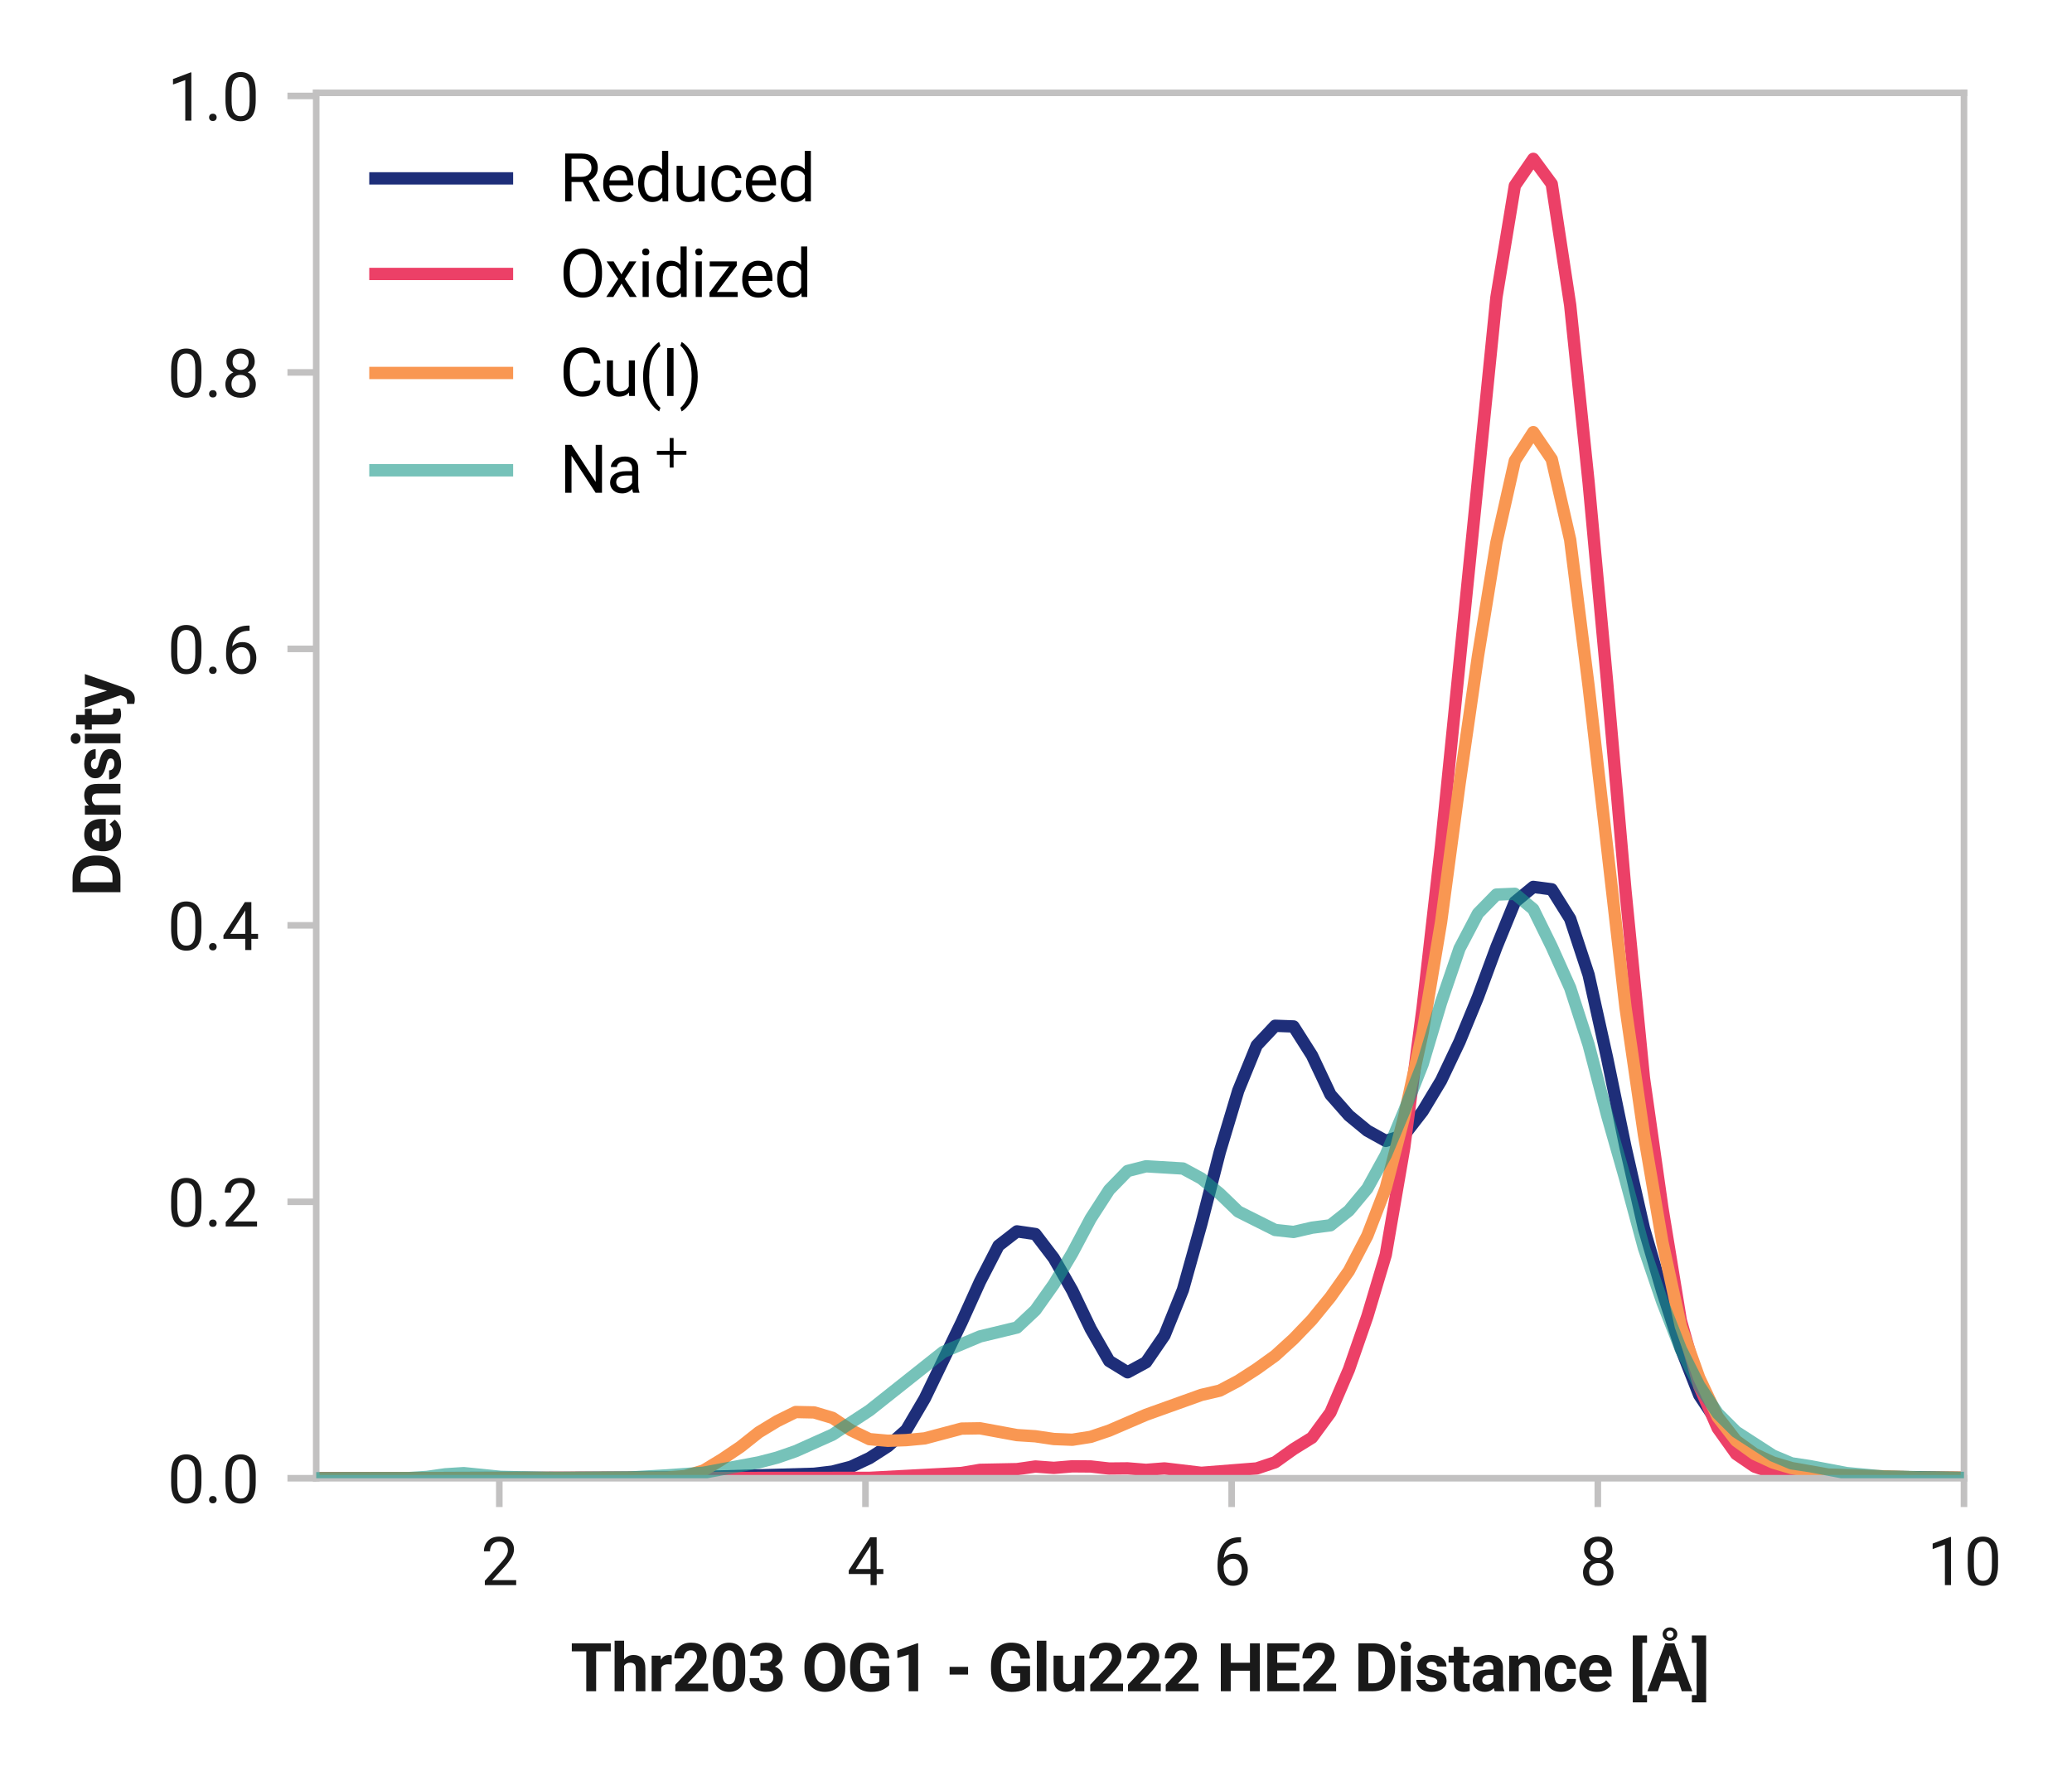 <?xml version="1.0" encoding="utf-8" standalone="no"?>
<!DOCTYPE svg PUBLIC "-//W3C//DTD SVG 1.1//EN"
  "http://www.w3.org/Graphics/SVG/1.1/DTD/svg11.dtd">
<svg xmlns:xlink="http://www.w3.org/1999/xlink" width="252pt" height="216pt" viewBox="0 0 252 216" xmlns="http://www.w3.org/2000/svg" version="1.1">
 <defs>
  <style type="text/css">*{stroke-linejoin: round; stroke-linecap: butt}</style>
 </defs>
 <g id="figure_1">
  <g id="patch_1">
   <path d="M 0 216 
L 252 216 
L 252 0 
L 0 0 
z
" style="fill: #ffffff"/>
  </g>
  <g id="axes_1">
   <g id="patch_2">
    <path d="M 38.459 179.8 
L 238.864 179.8 
L 238.864 11.296 
L 38.459 11.296 
z
" style="fill: #ffffff"/>
   </g>
   <g id="line2d_1">
    <path d="M 38.459 179.8 
L 83.314 179.706 
L 99.013 179.254 
L 101.256 178.987 
L 103.499 178.402 
L 105.741 177.354 
L 107.984 175.912 
L 110.227 173.921 
L 112.47 170.104 
L 116.955 160.818 
L 119.198 155.862 
L 121.441 151.511 
L 123.683 149.771 
L 125.926 150.096 
L 128.169 153.038 
L 130.412 156.957 
L 132.654 161.633 
L 134.897 165.537 
L 137.14 166.912 
L 139.383 165.695 
L 141.625 162.427 
L 143.868 156.882 
L 146.111 148.861 
L 148.354 140.119 
L 150.596 132.651 
L 152.839 127.154 
L 155.082 124.765 
L 157.325 124.847 
L 159.567 128.375 
L 161.81 133.131 
L 164.053 135.677 
L 166.296 137.523 
L 168.538 138.765 
L 170.781 138.055 
L 173.024 135.163 
L 175.267 131.433 
L 177.509 126.714 
L 179.752 121.265 
L 181.995 115.198 
L 184.238 109.719 
L 186.48 107.874 
L 188.723 108.167 
L 190.966 111.755 
L 193.209 118.568 
L 195.451 128.647 
L 197.694 139.527 
L 199.937 149.393 
L 202.18 157.102 
L 204.422 163.999 
L 206.665 169.686 
L 208.908 173.066 
L 211.151 175.778 
L 213.393 177.481 
L 215.636 178.386 
L 220.122 179.158 
L 222.364 179.423 
L 226.85 179.602 
L 242.549 179.795 
L 253 179.8 
L 253 179.8 
" clip-path="url(#pe104d2d669)" style="fill: none; stroke: #1e2e79; stroke-width: 1.5; stroke-linecap: square"/>
   </g>
   <g id="line2d_2">
    <path d="M 38.459 179.8 
L 105.741 179.751 
L 114.712 179.278 
L 116.955 179.156 
L 119.198 178.778 
L 123.683 178.691 
L 125.926 178.371 
L 128.169 178.536 
L 130.412 178.349 
L 132.654 178.367 
L 134.897 178.618 
L 137.14 178.596 
L 139.383 178.779 
L 141.625 178.604 
L 146.111 179.138 
L 150.596 178.784 
L 152.839 178.607 
L 155.082 177.857 
L 157.325 176.252 
L 159.567 174.863 
L 161.81 171.806 
L 164.053 166.578 
L 166.296 160.121 
L 168.538 152.626 
L 170.781 139.605 
L 173.024 122.547 
L 175.267 102.823 
L 181.995 36.173 
L 184.238 22.583 
L 186.48 19.32 
L 188.723 22.368 
L 190.966 37.108 
L 193.209 58.695 
L 195.451 82.868 
L 197.694 108.337 
L 199.937 131.112 
L 202.18 146.902 
L 204.422 160.599 
L 206.665 168.601 
L 208.908 173.706 
L 211.151 176.849 
L 213.393 178.382 
L 215.636 179.143 
L 217.879 179.503 
L 220.122 179.696 
L 226.85 179.794 
L 253 179.8 
L 253 179.8 
" clip-path="url(#pe104d2d669)" style="fill: none; stroke: #ec4067; stroke-width: 1.5; stroke-linecap: square"/>
   </g>
   <g id="matplotlib.axis_1">
    <g id="xtick_1">
     <g id="line2d_3">
      <defs>
       <path id="m687b0e68ce" d="M 0 0 
L 0 3.5 
" style="stroke: #c2c1c1; stroke-width: 0.8"/>
      </defs>
      <g>
       <use xlink:href="#m687b0e68ce" x="60.726" y="179.8" style="fill: #c2c1c1; stroke: #c2c1c1; stroke-width: 0.8"/>
      </g>
     </g>
     <g id="text_1">
      <!-- 2 -->
      <g style="fill: #191919" transform="translate(58.478 192.8) scale(0.08 -0.08)">
       <defs>
        <path id="Roboto-Regular-32" d="M 3359 475 
L 3359 0 
L 381 0 
L 381 416 
L 1925 2134 
Q 2306 2566 2439 2819 
Q 2572 3072 2572 3328 
Q 2572 3663 2364 3900 
Q 2156 4138 1778 4138 
Q 1322 4138 1097 3878 
Q 872 3619 872 3213 
L 294 3213 
Q 294 3788 672 4200 
Q 1050 4613 1778 4613 
Q 2422 4613 2786 4278 
Q 3150 3944 3150 3397 
Q 3150 2997 2903 2592 
Q 2656 2188 2297 1797 
L 1078 475 
L 3359 475 
z
" transform="scale(0.016)"/>
       </defs>
       <use xlink:href="#Roboto-Regular-32"/>
      </g>
     </g>
    </g>
    <g id="xtick_2">
     <g id="line2d_4">
      <g>
       <use xlink:href="#m687b0e68ce" x="105.261" y="179.8" style="fill: #c2c1c1; stroke: #c2c1c1; stroke-width: 0.8"/>
      </g>
     </g>
     <g id="text_2">
      <!-- 4 -->
      <g style="fill: #191919" transform="translate(103.013 192.8) scale(0.08 -0.08)">
       <defs>
        <path id="Roboto-Regular-34" d="M 166 1397 
L 2203 4550 
L 2819 4550 
L 2819 1531 
L 3453 1531 
L 3453 1056 
L 2819 1056 
L 2819 0 
L 2241 0 
L 2241 1056 
L 166 1056 
L 166 1397 
z
M 822 1531 
L 2241 1531 
L 2241 3766 
L 2169 3638 
L 822 1531 
z
" transform="scale(0.016)"/>
       </defs>
       <use xlink:href="#Roboto-Regular-34"/>
      </g>
     </g>
    </g>
    <g id="xtick_3">
     <g id="line2d_5">
      <g>
       <use xlink:href="#m687b0e68ce" x="149.795" y="179.8" style="fill: #c2c1c1; stroke: #c2c1c1; stroke-width: 0.8"/>
      </g>
     </g>
     <g id="text_3">
      <!-- 6 -->
      <g style="fill: #191919" transform="translate(147.547 192.8) scale(0.08 -0.08)">
       <defs>
        <path id="Roboto-Regular-36" d="M 3291 1484 
Q 3291 838 2930 387 
Q 2569 -63 1878 -63 
Q 1388 -63 1063 198 
Q 738 459 577 861 
Q 416 1263 416 1684 
L 416 1956 
Q 416 2597 595 3194 
Q 775 3791 1247 4173 
Q 1719 4556 2597 4556 
L 2647 4556 
L 2647 4066 
Q 2041 4066 1705 3853 
Q 1369 3641 1205 3302 
Q 1041 2963 1006 2575 
Q 1369 2984 1984 2984 
Q 2438 2984 2727 2765 
Q 3016 2547 3153 2201 
Q 3291 1856 3291 1484 
z
M 997 1666 
Q 997 1059 1267 737 
Q 1538 416 1878 416 
Q 2278 416 2498 708 
Q 2719 1000 2719 1456 
Q 2719 1863 2516 2184 
Q 2313 2506 1891 2506 
Q 1588 2506 1341 2325 
Q 1094 2144 997 1884 
L 997 1666 
z
" transform="scale(0.016)"/>
       </defs>
       <use xlink:href="#Roboto-Regular-36"/>
      </g>
     </g>
    </g>
    <g id="xtick_4">
     <g id="line2d_6">
      <g>
       <use xlink:href="#m687b0e68ce" x="194.33" y="179.8" style="fill: #c2c1c1; stroke: #c2c1c1; stroke-width: 0.8"/>
      </g>
     </g>
     <g id="text_4">
      <!-- 8 -->
      <g style="fill: #191919" transform="translate(192.082 192.8) scale(0.08 -0.08)">
       <defs>
        <path id="Roboto-Regular-38" d="M 3244 1231 
Q 3244 606 2826 271 
Q 2409 -63 1796 -63 
Q 1184 -63 767 271 
Q 350 606 350 1231 
Q 350 1613 554 1905 
Q 759 2197 1109 2347 
Q 806 2494 629 2762 
Q 453 3031 453 3366 
Q 453 3963 833 4288 
Q 1213 4613 1794 4613 
Q 2378 4613 2758 4288 
Q 3138 3963 3138 3366 
Q 3138 3028 2956 2761 
Q 2775 2494 2472 2347 
Q 2825 2197 3034 1903 
Q 3244 1609 3244 1231 
z
M 2559 3356 
Q 2559 3697 2346 3917 
Q 2134 4138 1793 4138 
Q 1453 4138 1243 3927 
Q 1034 3716 1034 3356 
Q 1034 3003 1243 2790 
Q 1453 2578 1797 2578 
Q 2138 2578 2348 2790 
Q 2559 3003 2559 3356 
z
M 2663 1244 
Q 2663 1625 2420 1865 
Q 2178 2106 1791 2106 
Q 1394 2106 1161 1865 
Q 928 1625 928 1244 
Q 928 850 1161 631 
Q 1394 413 1797 413 
Q 2200 413 2431 631 
Q 2663 850 2663 1244 
z
" transform="scale(0.016)"/>
       </defs>
       <use xlink:href="#Roboto-Regular-38"/>
      </g>
     </g>
    </g>
    <g id="xtick_5">
     <g id="line2d_7">
      <g>
       <use xlink:href="#m687b0e68ce" x="238.864" y="179.8" style="fill: #c2c1c1; stroke: #c2c1c1; stroke-width: 0.8"/>
      </g>
     </g>
     <g id="text_5">
      <!-- 10 -->
      <g style="fill: #191919" transform="translate(234.368 192.8) scale(0.08 -0.08)">
       <defs>
        <path id="Roboto-Regular-31" d="M 2278 4575 
L 2278 0 
L 1700 0 
L 1700 3853 
L 534 3428 
L 534 3950 
L 2188 4575 
L 2278 4575 
z
" transform="scale(0.016)"/>
        <path id="Roboto-Regular-30" d="M 3234 1944 
Q 3234 825 2848 381 
Q 2463 -63 1800 -63 
Q 1156 -63 764 368 
Q 372 800 359 1872 
L 359 2638 
Q 359 3753 750 4183 
Q 1141 4613 1794 4613 
Q 2447 4613 2834 4195 
Q 3222 3778 3234 2709 
L 3234 1944 
z
M 2653 2734 
Q 2653 3503 2434 3822 
Q 2216 4141 1794 4141 
Q 1388 4141 1167 3831 
Q 947 3522 941 2778 
L 941 1850 
Q 941 1088 1164 750 
Q 1388 413 1800 413 
Q 2222 413 2436 745 
Q 2650 1078 2653 1825 
L 2653 2734 
z
" transform="scale(0.016)"/>
       </defs>
       <use xlink:href="#Roboto-Regular-31"/>
       <use xlink:href="#Roboto-Regular-30" x="56.201"/>
      </g>
     </g>
    </g>
    <g id="text_6">
     <!-- Thr203 OG1 - Glu222 HE2 Distance [Å] -->
     <g style="fill: #191919" transform="translate(69.38 205.704) scale(0.08 -0.08)">
      <defs>
       <path id="Roboto-Bold-54" d="M 128 3791 
L 128 4550 
L 3831 4550 
L 3831 3791 
L 2441 3791 
L 2441 0 
L 1503 0 
L 1503 3791 
L 128 3791 
z
" transform="scale(0.016)"/>
       <path id="Roboto-Bold-68" d="M 1803 2713 
Q 1409 2713 1231 2409 
L 1231 0 
L 328 0 
L 328 4800 
L 1231 4800 
L 1231 3016 
Q 1584 3444 2134 3444 
Q 2631 3444 2939 3150 
Q 3247 2856 3250 2147 
L 3250 0 
L 2344 0 
L 2344 2138 
Q 2344 2466 2203 2589 
Q 2063 2713 1803 2713 
z
" transform="scale(0.016)"/>
       <path id="Roboto-Bold-72" d="M 1922 2563 
Q 1413 2563 1253 2216 
L 1253 0 
L 347 0 
L 347 3381 
L 1200 3381 
L 1228 2978 
Q 1494 3444 1981 3444 
Q 2153 3444 2259 3403 
L 2250 2538 
L 1922 2563 
z
" transform="scale(0.016)"/>
       <path id="Roboto-Bold-32" d="M 3428 728 
L 3428 0 
L 313 0 
L 313 619 
L 1784 2188 
Q 2116 2553 2245 2792 
Q 2375 3031 2375 3234 
Q 2375 3538 2223 3713 
Q 2072 3888 1788 3888 
Q 1466 3888 1295 3669 
Q 1125 3450 1125 3119 
L 222 3119 
Q 222 3734 645 4175 
Q 1069 4616 1803 4616 
Q 2519 4616 2900 4270 
Q 3281 3925 3281 3325 
Q 3281 2875 3014 2470 
Q 2747 2066 2284 1581 
L 1472 728 
L 3428 728 
z
" transform="scale(0.016)"/>
       <path id="Roboto-Bold-30" d="M 3372 1884 
Q 3372 856 2950 396 
Q 2528 -63 1840 -63 
Q 1153 -63 726 396 
Q 300 856 300 1884 
L 300 2675 
Q 300 3700 723 4156 
Q 1147 4613 1834 4613 
Q 2519 4613 2944 4159 
Q 3369 3706 3372 2691 
L 3372 1884 
z
M 2469 2800 
Q 2469 3406 2303 3645 
Q 2138 3884 1834 3884 
Q 1538 3884 1372 3650 
Q 1206 3416 1203 2825 
L 1203 1763 
Q 1203 1153 1370 909 
Q 1538 666 1841 666 
Q 2138 666 2302 905 
Q 2466 1144 2469 1738 
L 2469 2800 
z
" transform="scale(0.016)"/>
       <path id="Roboto-Bold-33" d="M 1231 1969 
L 1231 2678 
L 1713 2678 
Q 2053 2678 2220 2848 
Q 2388 3019 2388 3306 
Q 2388 3559 2236 3723 
Q 2084 3888 1772 3888 
Q 1525 3888 1342 3750 
Q 1159 3613 1159 3372 
L 256 3372 
Q 256 3934 690 4275 
Q 1125 4616 1747 4616 
Q 2438 4616 2864 4286 
Q 3291 3956 3291 3319 
Q 3291 3025 3109 2758 
Q 2928 2491 2597 2338 
Q 2978 2203 3168 1926 
Q 3359 1650 3359 1278 
Q 3359 638 2898 287 
Q 2438 -63 1747 -63 
Q 1363 -63 1008 78 
Q 653 219 426 508 
Q 200 797 200 1247 
L 1106 1247 
Q 1106 994 1295 830 
Q 1484 666 1772 666 
Q 2094 666 2275 837 
Q 2456 1009 2456 1291 
Q 2456 1969 1706 1969 
L 1231 1969 
z
" transform="scale(0.016)"/>
       <path id="Roboto-Bold-20" transform="scale(0.016)"/>
       <path id="Roboto-Bold-4f" d="M 4147 2172 
Q 4147 1131 3608 534 
Q 3069 -63 2212 -63 
Q 1356 -63 812 534 
Q 269 1131 269 2172 
L 269 2375 
Q 269 3416 809 4014 
Q 1350 4613 2206 4613 
Q 3063 4613 3605 4014 
Q 4147 3416 4147 2375 
L 4147 2172 
z
M 3197 2381 
Q 3197 3094 2937 3466 
Q 2678 3838 2206 3838 
Q 1734 3838 1478 3470 
Q 1222 3103 1219 2397 
L 1219 2172 
Q 1219 1463 1478 1086 
Q 1738 709 2213 709 
Q 2684 709 2939 1081 
Q 3194 1453 3197 2156 
L 3197 2381 
z
" transform="scale(0.016)"/>
       <path id="Roboto-Bold-47" d="M 4009 2391 
L 4009 575 
Q 3847 381 3433 159 
Q 3019 -63 2269 -63 
Q 1384 -63 839 510 
Q 294 1084 294 2138 
L 294 2409 
Q 294 3463 816 4039 
Q 1338 4616 2203 4616 
Q 3088 4616 3509 4191 
Q 3931 3766 4006 3103 
L 3094 3103 
Q 3041 3447 2847 3653 
Q 2653 3859 2228 3859 
Q 1306 3859 1250 2584 
L 1247 2138 
Q 1247 1419 1514 1056 
Q 1781 694 2319 694 
Q 2656 694 2825 770 
Q 2994 847 3069 919 
L 3069 1703 
L 2219 1703 
L 2219 2391 
L 4009 2391 
z
" transform="scale(0.016)"/>
       <path id="Roboto-Bold-31" d="M 2503 4556 
L 2503 0 
L 1600 0 
L 1600 3484 
L 525 3150 
L 525 3881 
L 2406 4556 
L 2503 4556 
z
" transform="scale(0.016)"/>
       <path id="Roboto-Bold-2d" d="M 2103 2316 
L 2103 1584 
L 347 1584 
L 347 2316 
L 2103 2316 
z
" transform="scale(0.016)"/>
       <path id="Roboto-Bold-6c" d="M 1303 4800 
L 1303 0 
L 397 0 
L 397 4800 
L 1303 4800 
z
" transform="scale(0.016)"/>
       <path id="Roboto-Bold-75" d="M 2400 0 
L 2375 347 
Q 2044 -63 1450 -63 
Q 953 -63 642 228 
Q 331 519 328 1181 
L 328 3381 
L 1231 3381 
L 1231 1188 
Q 1231 906 1365 789 
Q 1500 672 1709 672 
Q 2169 672 2344 994 
L 2344 3381 
L 3250 3381 
L 3250 0 
L 2400 0 
z
" transform="scale(0.016)"/>
       <path id="Roboto-Bold-48" d="M 3175 0 
L 3175 1950 
L 1347 1950 
L 1347 0 
L 406 0 
L 406 4550 
L 1347 4550 
L 1347 2706 
L 3175 2706 
L 3175 4550 
L 4113 4550 
L 4113 0 
L 3175 0 
z
" transform="scale(0.016)"/>
       <path id="Roboto-Bold-45" d="M 406 0 
L 406 4550 
L 3450 4550 
L 3450 3791 
L 1347 3791 
L 1347 2706 
L 3144 2706 
L 3144 1972 
L 1347 1972 
L 1347 756 
L 3459 756 
L 3459 0 
L 406 0 
z
" transform="scale(0.016)"/>
       <path id="Roboto-Bold-44" d="M 406 0 
L 406 4550 
L 1809 4550 
Q 2728 4550 3308 3950 
Q 3888 3350 3888 2375 
L 3888 2172 
Q 3888 1197 3308 598 
Q 2728 0 1797 0 
L 406 0 
z
M 1347 3791 
L 1347 756 
L 1797 756 
Q 2350 756 2639 1115 
Q 2928 1475 2934 2144 
L 2934 2381 
Q 2934 3075 2661 3428 
Q 2388 3781 1838 3791 
L 1347 3791 
z
" transform="scale(0.016)"/>
       <path id="Roboto-Bold-69" d="M 341 4256 
Q 341 4459 478 4592 
Q 616 4725 847 4725 
Q 1078 4725 1215 4592 
Q 1353 4459 1353 4256 
Q 1353 4056 1215 3923 
Q 1078 3791 847 3791 
Q 616 3791 478 3923 
Q 341 4056 341 4256 
z
M 1303 3381 
L 1303 0 
L 397 0 
L 397 3381 
L 1303 3381 
z
" transform="scale(0.016)"/>
       <path id="Roboto-Bold-73" d="M 2178 938 
Q 2178 1081 2045 1179 
Q 1913 1278 1475 1372 
Q 953 1484 618 1721 
Q 284 1959 284 2394 
Q 284 2816 642 3130 
Q 1000 3444 1631 3444 
Q 2291 3444 2669 3134 
Q 3047 2825 3047 2353 
L 2144 2353 
Q 2144 2547 2019 2675 
Q 1894 2803 1628 2803 
Q 1403 2803 1276 2698 
Q 1150 2594 1150 2438 
Q 1150 2294 1284 2200 
Q 1419 2106 1781 2034 
Q 2331 1925 2693 1700 
Q 3056 1475 3056 972 
Q 3056 525 2672 231 
Q 2288 -63 1634 -63 
Q 925 -63 550 301 
Q 175 666 175 1078 
L 1034 1078 
Q 1047 813 1230 697 
Q 1413 581 1653 581 
Q 2178 581 2178 938 
z
" transform="scale(0.016)"/>
       <path id="Roboto-Bold-74" d="M 2041 22 
Q 1788 -63 1497 -63 
Q 1053 -63 790 168 
Q 528 400 528 938 
L 528 2722 
L 31 2722 
L 31 3381 
L 528 3381 
L 528 4216 
L 1431 4216 
L 1431 3381 
L 2006 3381 
L 2006 2722 
L 1431 2722 
L 1431 1031 
Q 1431 819 1518 750 
Q 1606 681 1778 681 
Q 1916 681 2041 706 
L 2041 22 
z
" transform="scale(0.016)"/>
       <path id="Roboto-Bold-61" d="M 2306 0 
Q 2250 119 2216 303 
Q 1888 -63 1363 -63 
Q 878 -63 547 223 
Q 216 509 216 950 
Q 216 1481 609 1773 
Q 1003 2066 1775 2066 
L 2178 2066 
L 2178 2263 
Q 2178 2497 2058 2636 
Q 1938 2775 1678 2775 
Q 1194 2775 1194 2369 
L 291 2369 
Q 291 2809 681 3126 
Q 1072 3444 1728 3444 
Q 2313 3444 2698 3147 
Q 3084 2850 3084 2256 
L 3084 750 
Q 3091 300 3219 53 
L 3219 0 
L 2306 0 
z
M 1559 628 
Q 1788 628 1948 729 
Q 2109 831 2178 953 
L 2178 1541 
L 1809 1541 
Q 1450 1541 1284 1389 
Q 1119 1238 1119 1016 
Q 1119 847 1236 737 
Q 1353 628 1559 628 
z
" transform="scale(0.016)"/>
       <path id="Roboto-Bold-6e" d="M 1806 2713 
Q 1422 2713 1234 2388 
L 1234 0 
L 331 0 
L 331 3381 
L 1178 3381 
L 1209 2994 
Q 1572 3444 2181 3444 
Q 2659 3444 2953 3159 
Q 3247 2875 3250 2169 
L 3250 0 
L 2344 0 
L 2344 2156 
Q 2344 2481 2205 2597 
Q 2066 2713 1806 2713 
z
" transform="scale(0.016)"/>
       <path id="Roboto-Bold-63" d="M 1753 666 
Q 2000 666 2159 802 
Q 2319 938 2322 1169 
L 3172 1169 
Q 3166 631 2761 284 
Q 2356 -63 1769 -63 
Q 984 -63 595 432 
Q 206 928 206 1647 
L 206 1734 
Q 206 2450 593 2947 
Q 981 3444 1766 3444 
Q 2388 3444 2777 3087 
Q 3166 2731 3172 2122 
L 2322 2122 
Q 2319 2369 2172 2542 
Q 2025 2716 1750 2716 
Q 1356 2716 1234 2420 
Q 1113 2125 1113 1647 
Q 1113 1256 1233 961 
Q 1353 666 1753 666 
z
" transform="scale(0.016)"/>
       <path id="Roboto-Bold-65" d="M 3225 550 
Q 3063 319 2731 128 
Q 2400 -63 1906 -63 
Q 1119 -63 675 414 
Q 231 891 228 1566 
L 228 1697 
Q 228 2463 654 2953 
Q 1081 3444 1806 3444 
Q 2534 3444 2915 2987 
Q 3297 2531 3297 1781 
L 3297 1397 
L 1144 1397 
Q 1191 1069 1403 867 
Q 1616 666 1963 666 
Q 2478 666 2778 1044 
L 3225 550 
z
M 1800 2716 
Q 1513 2716 1356 2522 
Q 1200 2328 1153 2016 
L 2409 2016 
L 2409 2084 
Q 2403 2356 2258 2536 
Q 2113 2716 1800 2716 
z
" transform="scale(0.016)"/>
       <path id="Roboto-Bold-5b" d="M 1728 5297 
L 1728 4600 
L 1281 4600 
L 1281 -366 
L 1728 -366 
L 1728 -1059 
L 375 -1059 
L 375 5297 
L 1728 5297 
z
" transform="scale(0.016)"/>
       <path id="Roboto-Bold-c5" d="M 25 0 
L 1719 4550 
L 2588 4550 
L 4291 0 
L 3291 0 
L 2978 938 
L 1331 938 
L 1019 0 
L 25 0 
z
M 1584 1697 
L 2725 1697 
L 2156 3406 
L 1584 1697 
z
M 1471 5424 
Q 1471 5683 1668 5873 
Q 1865 6064 2168 6064 
Q 2468 6064 2666 5873 
Q 2865 5683 2865 5424 
Q 2865 5158 2666 4975 
Q 2468 4793 2168 4793 
Q 1865 4793 1668 4975 
Q 1471 5158 1471 5424 
z
M 1830 5423 
Q 1830 5286 1922 5187 
Q 2015 5089 2168 5089 
Q 2321 5089 2413 5187 
Q 2505 5286 2505 5423 
Q 2505 5561 2413 5662 
Q 2321 5764 2168 5764 
Q 2015 5764 1922 5662 
Q 1830 5561 1830 5423 
z
" transform="scale(0.016)"/>
       <path id="Roboto-Bold-5d" d="M 41 4600 
L 41 5297 
L 1394 5297 
L 1394 -1059 
L 41 -1059 
L 41 -366 
L 491 -366 
L 491 4600 
L 41 4600 
z
" transform="scale(0.016)"/>
      </defs>
      <use xlink:href="#Roboto-Bold-54"/>
      <use xlink:href="#Roboto-Bold-68" x="61.865"/>
      <use xlink:href="#Roboto-Bold-72" x="117.871"/>
      <use xlink:href="#Roboto-Bold-32" x="154.395"/>
      <use xlink:href="#Roboto-Bold-30" x="211.768"/>
      <use xlink:href="#Roboto-Bold-33" x="269.141"/>
      <use xlink:href="#Roboto-Bold-20" x="326.514"/>
      <use xlink:href="#Roboto-Bold-4f" x="351.416"/>
      <use xlink:href="#Roboto-Bold-47" x="420.459"/>
      <use xlink:href="#Roboto-Bold-31" x="488.574"/>
      <use xlink:href="#Roboto-Bold-20" x="545.947"/>
      <use xlink:href="#Roboto-Bold-2d" x="570.85"/>
      <use xlink:href="#Roboto-Bold-20" x="609.668"/>
      <use xlink:href="#Roboto-Bold-47" x="634.57"/>
      <use xlink:href="#Roboto-Bold-6c" x="702.686"/>
      <use xlink:href="#Roboto-Bold-75" x="729.199"/>
      <use xlink:href="#Roboto-Bold-32" x="785.205"/>
      <use xlink:href="#Roboto-Bold-32" x="842.578"/>
      <use xlink:href="#Roboto-Bold-32" x="899.951"/>
      <use xlink:href="#Roboto-Bold-20" x="957.324"/>
      <use xlink:href="#Roboto-Bold-48" x="982.227"/>
      <use xlink:href="#Roboto-Bold-45" x="1052.93"/>
      <use xlink:href="#Roboto-Bold-32" x="1109.18"/>
      <use xlink:href="#Roboto-Bold-20" x="1166.553"/>
      <use xlink:href="#Roboto-Bold-44" x="1191.455"/>
      <use xlink:href="#Roboto-Bold-69" x="1256.494"/>
      <use xlink:href="#Roboto-Bold-73" x="1283.008"/>
      <use xlink:href="#Roboto-Bold-74" x="1334.473"/>
      <use xlink:href="#Roboto-Bold-61" x="1368.262"/>
      <use xlink:href="#Roboto-Bold-6e" x="1421.875"/>
      <use xlink:href="#Roboto-Bold-63" x="1477.881"/>
      <use xlink:href="#Roboto-Bold-65" x="1530.078"/>
      <use xlink:href="#Roboto-Bold-20" x="1584.131"/>
      <use xlink:href="#Roboto-Bold-5b" x="1609.033"/>
      <use xlink:href="#Roboto-Bold-c5" x="1636.865"/>
      <use xlink:href="#Roboto-Bold-5d" x="1704.199"/>
     </g>
    </g>
   </g>
   <g id="matplotlib.axis_2">
    <g id="ytick_1">
     <g id="line2d_8">
      <defs>
       <path id="m1281c43273" d="M 0 0 
L -3.5 0 
" style="stroke: #c2c1c1; stroke-width: 0.8"/>
      </defs>
      <g>
       <use xlink:href="#m1281c43273" x="38.459" y="179.8" style="fill: #c2c1c1; stroke: #c2c1c1; stroke-width: 0.8"/>
      </g>
     </g>
     <g id="text_7">
      <!-- 0.0 -->
      <g style="fill: #191919" transform="translate(20.357 182.8) scale(0.08 -0.08)">
       <defs>
        <path id="Roboto-Regular-2e" d="M 450 306 
Q 450 453 542 554 
Q 634 656 809 656 
Q 984 656 1076 554 
Q 1169 453 1169 306 
Q 1169 163 1076 62 
Q 984 -38 809 -38 
Q 634 -38 542 62 
Q 450 163 450 306 
z
" transform="scale(0.016)"/>
       </defs>
       <use xlink:href="#Roboto-Regular-30"/>
       <use xlink:href="#Roboto-Regular-2e" x="56.201"/>
       <use xlink:href="#Roboto-Regular-30" x="82.568"/>
      </g>
     </g>
    </g>
    <g id="ytick_2">
     <g id="line2d_9">
      <g>
       <use xlink:href="#m1281c43273" x="38.459" y="146.174" style="fill: #c2c1c1; stroke: #c2c1c1; stroke-width: 0.8"/>
      </g>
     </g>
     <g id="text_8">
      <!-- 0.2 -->
      <g style="fill: #191919" transform="translate(20.357 149.174) scale(0.08 -0.08)">
       <use xlink:href="#Roboto-Regular-30"/>
       <use xlink:href="#Roboto-Regular-2e" x="56.201"/>
       <use xlink:href="#Roboto-Regular-32" x="82.568"/>
      </g>
     </g>
    </g>
    <g id="ytick_3">
     <g id="line2d_10">
      <g>
       <use xlink:href="#m1281c43273" x="38.459" y="112.548" style="fill: #c2c1c1; stroke: #c2c1c1; stroke-width: 0.8"/>
      </g>
     </g>
     <g id="text_9">
      <!-- 0.4 -->
      <g style="fill: #191919" transform="translate(20.357 115.548) scale(0.08 -0.08)">
       <use xlink:href="#Roboto-Regular-30"/>
       <use xlink:href="#Roboto-Regular-2e" x="56.201"/>
       <use xlink:href="#Roboto-Regular-34" x="82.568"/>
      </g>
     </g>
    </g>
    <g id="ytick_4">
     <g id="line2d_11">
      <g>
       <use xlink:href="#m1281c43273" x="38.459" y="78.921" style="fill: #c2c1c1; stroke: #c2c1c1; stroke-width: 0.8"/>
      </g>
     </g>
     <g id="text_10">
      <!-- 0.6 -->
      <g style="fill: #191919" transform="translate(20.357 81.921) scale(0.08 -0.08)">
       <use xlink:href="#Roboto-Regular-30"/>
       <use xlink:href="#Roboto-Regular-2e" x="56.201"/>
       <use xlink:href="#Roboto-Regular-36" x="82.568"/>
      </g>
     </g>
    </g>
    <g id="ytick_5">
     <g id="line2d_12">
      <g>
       <use xlink:href="#m1281c43273" x="38.459" y="45.295" style="fill: #c2c1c1; stroke: #c2c1c1; stroke-width: 0.8"/>
      </g>
     </g>
     <g id="text_11">
      <!-- 0.8 -->
      <g style="fill: #191919" transform="translate(20.357 48.295) scale(0.08 -0.08)">
       <use xlink:href="#Roboto-Regular-30"/>
       <use xlink:href="#Roboto-Regular-2e" x="56.201"/>
       <use xlink:href="#Roboto-Regular-38" x="82.568"/>
      </g>
     </g>
    </g>
    <g id="ytick_6">
     <g id="line2d_13">
      <g>
       <use xlink:href="#m1281c43273" x="38.459" y="11.669" style="fill: #c2c1c1; stroke: #c2c1c1; stroke-width: 0.8"/>
      </g>
     </g>
     <g id="text_12">
      <!-- 1.0 -->
      <g style="fill: #191919" transform="translate(20.357 14.669) scale(0.08 -0.08)">
       <use xlink:href="#Roboto-Regular-31"/>
       <use xlink:href="#Roboto-Regular-2e" x="56.201"/>
       <use xlink:href="#Roboto-Regular-30" x="82.568"/>
      </g>
     </g>
    </g>
    <g id="text_13">
     <!-- Density -->
     <g style="fill: #191919" transform="translate(14.649 109.033) rotate(-90) scale(0.08 -0.08)">
      <defs>
       <path id="Roboto-Bold-79" d="M 769 -1366 
Q 594 -1366 369 -1306 
L 369 -622 
L 509 -625 
Q 775 -625 903 -539 
Q 1031 -453 1097 -266 
L 1197 -6 
L 13 3381 
L 984 3381 
L 1613 1275 
L 2238 3381 
L 3203 3381 
L 1850 -506 
Q 1791 -675 1675 -876 
Q 1559 -1078 1342 -1222 
Q 1125 -1366 769 -1366 
z
" transform="scale(0.016)"/>
      </defs>
      <use xlink:href="#Roboto-Bold-44"/>
      <use xlink:href="#Roboto-Bold-65" x="65.039"/>
      <use xlink:href="#Roboto-Bold-6e" x="119.092"/>
      <use xlink:href="#Roboto-Bold-73" x="175.098"/>
      <use xlink:href="#Roboto-Bold-69" x="226.562"/>
      <use xlink:href="#Roboto-Bold-74" x="253.076"/>
      <use xlink:href="#Roboto-Bold-79" x="286.865"/>
     </g>
    </g>
   </g>
   <g id="line2d_14">
    <path d="M 38.459 179.8 
L 81.071 179.718 
L 83.314 179.534 
L 85.557 178.859 
L 87.799 177.499 
L 90.042 175.988 
L 92.285 174.21 
L 94.528 172.85 
L 96.77 171.743 
L 99.013 171.791 
L 101.256 172.455 
L 103.499 173.96 
L 105.741 175.042 
L 107.984 175.241 
L 110.227 175.161 
L 112.47 174.949 
L 116.955 173.759 
L 119.198 173.725 
L 123.683 174.551 
L 125.926 174.695 
L 128.169 175.027 
L 130.412 175.115 
L 132.654 174.765 
L 134.897 174.007 
L 139.383 172.077 
L 146.111 169.664 
L 148.354 169.139 
L 150.596 167.953 
L 152.839 166.505 
L 155.082 164.893 
L 157.325 162.851 
L 159.567 160.516 
L 161.81 157.765 
L 164.053 154.591 
L 166.296 150.295 
L 168.538 144.497 
L 170.781 135.8 
L 173.024 125.583 
L 175.267 112.155 
L 177.509 95.366 
L 179.752 79.804 
L 181.995 65.987 
L 184.238 56.036 
L 186.48 52.56 
L 188.723 55.856 
L 190.966 65.654 
L 193.209 83.472 
L 197.694 122.536 
L 199.937 137.993 
L 202.18 151.076 
L 204.422 161.298 
L 206.665 167.588 
L 208.908 172.339 
L 211.151 175.236 
L 213.393 176.852 
L 215.636 177.89 
L 217.879 178.558 
L 222.364 179.353 
L 233.578 179.705 
L 238.064 179.714 
L 242.549 179.732 
L 251.52 179.788 
L 253 179.794 
L 253 179.794 
" clip-path="url(#pe104d2d669)" style="fill: none; stroke: #f99752; stroke-width: 1.5; stroke-linecap: square"/>
   </g>
   <g id="patch_3">
    <path d="M 38.459 179.8 
L 38.459 11.296 
" style="fill: none; stroke: #c2c1c1; stroke-width: 0.8; stroke-linejoin: miter; stroke-linecap: square"/>
   </g>
   <g id="patch_4">
    <path d="M 238.864 179.8 
L 238.864 11.296 
" style="fill: none; stroke: #c2c1c1; stroke-width: 0.8; stroke-linejoin: miter; stroke-linecap: square"/>
   </g>
   <g id="patch_5">
    <path d="M 38.459 179.8 
L 238.864 179.8 
" style="fill: none; stroke: #c2c1c1; stroke-width: 0.8; stroke-linejoin: miter; stroke-linecap: square"/>
   </g>
   <g id="patch_6">
    <path d="M 38.459 11.296 
L 238.864 11.296 
" style="fill: none; stroke: #c2c1c1; stroke-width: 0.8; stroke-linejoin: miter; stroke-linecap: square"/>
   </g>
   <g id="line2d_15">
    <path d="M 38.459 179.8 
L 49.673 179.779 
L 51.915 179.638 
L 54.158 179.319 
L 56.401 179.177 
L 60.886 179.627 
L 67.615 179.775 
L 76.586 179.706 
L 81.071 179.451 
L 85.557 179.127 
L 92.285 177.867 
L 94.528 177.283 
L 96.77 176.506 
L 101.256 174.496 
L 105.741 171.554 
L 114.712 164.435 
L 119.198 162.547 
L 123.683 161.466 
L 125.926 159.355 
L 128.169 156.196 
L 130.412 152.421 
L 132.654 148.205 
L 134.897 144.73 
L 137.14 142.427 
L 139.383 141.856 
L 143.868 142.125 
L 146.111 143.342 
L 148.354 145.192 
L 150.596 147.356 
L 155.082 149.601 
L 157.325 149.843 
L 159.567 149.323 
L 161.81 149.032 
L 164.053 147.249 
L 166.296 144.555 
L 168.538 140.487 
L 170.781 135.114 
L 173.024 129.43 
L 175.267 121.937 
L 177.509 115.371 
L 179.752 111.098 
L 181.995 108.807 
L 184.238 108.713 
L 186.48 110.585 
L 188.723 115.152 
L 190.966 120.156 
L 193.209 127.075 
L 195.451 135.619 
L 197.694 143.483 
L 199.937 151.803 
L 202.18 158.374 
L 204.422 164.095 
L 206.665 168.551 
L 208.908 171.906 
L 211.151 174.146 
L 215.636 177.044 
L 217.879 177.985 
L 220.122 178.323 
L 224.607 179.173 
L 229.093 179.589 
L 238.064 179.754 
L 253 179.8 
L 253 179.8 
" clip-path="url(#pe104d2d669)" style="fill: none; stroke: #1b998b; stroke-opacity: 0.6; stroke-width: 1.5; stroke-linecap: square"/>
   </g>
   <g id="legend_1">
    <g id="line2d_16">
     <path d="M 45.659 21.696 
L 53.659 21.696 
L 61.659 21.696 
" style="fill: none; stroke: #1e2e79; stroke-width: 1.5; stroke-linecap: square"/>
    </g>
    <g id="text_14">
     <!-- Reduced -->
     <g transform="translate(68.059 24.496) scale(0.08 -0.08)">
      <defs>
       <path id="Roboto-Regular-52" d="M 3188 0 
L 2200 1844 
L 1131 1844 
L 1131 0 
L 528 0 
L 528 4550 
L 2034 4550 
Q 2800 4550 3214 4200 
Q 3628 3850 3628 3184 
Q 3628 2759 3398 2442 
Q 3169 2125 2763 1969 
L 3831 38 
L 3831 0 
L 3188 0 
z
M 1131 4056 
L 1131 2334 
L 2053 2334 
Q 2538 2334 2783 2582 
Q 3028 2831 3028 3184 
Q 3028 3578 2792 3817 
Q 2556 4056 2034 4056 
L 1131 4056 
z
" transform="scale(0.016)"/>
       <path id="Roboto-Regular-65" d="M 3116 591 
Q 2950 341 2647 139 
Q 2344 -63 1844 -63 
Q 1138 -63 714 396 
Q 291 856 291 1572 
L 291 1703 
Q 291 2256 502 2645 
Q 713 3034 1050 3239 
Q 1388 3444 1769 3444 
Q 2494 3444 2826 2970 
Q 3159 2497 3159 1788 
L 3159 1528 
L 872 1528 
Q 884 1063 1148 736 
Q 1413 409 1875 409 
Q 2181 409 2393 534 
Q 2606 659 2766 869 
L 3116 591 
z
M 1769 2969 
Q 1425 2969 1187 2719 
Q 950 2469 891 2000 
L 2581 2000 
L 2581 2044 
Q 2559 2381 2386 2675 
Q 2213 2969 1769 2969 
z
" transform="scale(0.016)"/>
       <path id="Roboto-Regular-64" d="M 2622 0 
L 2594 363 
Q 2247 -63 1628 -63 
Q 1034 -63 668 418 
Q 303 900 297 1628 
L 297 1719 
Q 297 2494 664 2969 
Q 1031 3444 1634 3444 
Q 2231 3444 2572 3044 
L 2572 4800 
L 3153 4800 
L 3153 0 
L 2622 0 
z
M 878 1653 
Q 878 1150 1090 789 
Q 1303 428 1772 428 
Q 2309 428 2572 919 
L 2572 2475 
Q 2313 2956 1778 2956 
Q 1306 2956 1092 2589 
Q 878 2222 878 1719 
L 878 1653 
z
" transform="scale(0.016)"/>
       <path id="Roboto-Regular-75" d="M 2538 0 
L 2525 334 
Q 2194 -63 1538 -63 
Q 1041 -63 734 231 
Q 428 525 428 1200 
L 428 3381 
L 1006 3381 
L 1006 1194 
Q 1006 738 1198 583 
Q 1391 428 1628 428 
Q 2281 428 2509 919 
L 2509 3381 
L 3091 3381 
L 3091 0 
L 2538 0 
z
" transform="scale(0.016)"/>
       <path id="Roboto-Regular-63" d="M 1794 413 
Q 2103 413 2336 597 
Q 2569 781 2591 1069 
L 3141 1069 
Q 3119 616 2725 276 
Q 2331 -63 1794 -63 
Q 1031 -63 661 440 
Q 291 944 291 1625 
L 291 1756 
Q 291 2438 661 2941 
Q 1031 3444 1794 3444 
Q 2388 3444 2753 3092 
Q 3119 2741 3141 2219 
L 2591 2219 
Q 2569 2531 2355 2750 
Q 2141 2969 1794 2969 
Q 1438 2969 1236 2787 
Q 1034 2606 951 2328 
Q 869 2050 869 1756 
L 869 1625 
Q 869 1328 950 1050 
Q 1031 772 1232 592 
Q 1434 413 1794 413 
z
" transform="scale(0.016)"/>
      </defs>
      <use xlink:href="#Roboto-Regular-52"/>
      <use xlink:href="#Roboto-Regular-65" x="61.621"/>
      <use xlink:href="#Roboto-Regular-64" x="114.648"/>
      <use xlink:href="#Roboto-Regular-75" x="171.045"/>
      <use xlink:href="#Roboto-Regular-63" x="226.172"/>
      <use xlink:href="#Roboto-Regular-65" x="278.516"/>
      <use xlink:href="#Roboto-Regular-64" x="331.543"/>
     </g>
    </g>
    <g id="line2d_17">
     <path d="M 45.659 33.321 
L 53.659 33.321 
L 61.659 33.321 
" style="fill: none; stroke: #ec4067; stroke-width: 1.5; stroke-linecap: square"/>
    </g>
    <g id="text_15">
     <!-- Oxidized -->
     <g transform="translate(68.059 36.121) scale(0.08 -0.08)">
      <defs>
       <path id="Roboto-Regular-4f" d="M 4031 2131 
Q 4031 1106 3534 521 
Q 3038 -63 2206 -63 
Q 1397 -63 884 521 
Q 372 1106 372 2131 
L 372 2419 
Q 372 3441 881 4027 
Q 1391 4613 2200 4613 
Q 3025 4613 3523 4036 
Q 4022 3459 4031 2456 
L 4031 2131 
z
M 3434 2425 
Q 3434 3238 3109 3669 
Q 2784 4100 2200 4100 
Q 1641 4100 1305 3669 
Q 969 3238 969 2425 
L 969 2131 
Q 969 1313 1308 880 
Q 1647 447 2206 447 
Q 2794 447 3114 880 
Q 3434 1313 3434 2131 
L 3434 2425 
z
" transform="scale(0.016)"/>
       <path id="Roboto-Regular-78" d="M 831 3381 
L 1572 2150 
L 2322 3381 
L 3000 3381 
L 1894 1713 
L 3034 0 
L 2366 0 
L 1584 1269 
L 803 0 
L 131 0 
L 1269 1713 
L 166 3381 
L 831 3381 
z
" transform="scale(0.016)"/>
       <path id="Roboto-Regular-69" d="M 444 4278 
Q 444 4419 530 4516 
Q 616 4613 784 4613 
Q 950 4613 1039 4516 
Q 1128 4419 1128 4278 
Q 1128 4144 1039 4048 
Q 950 3953 784 3953 
Q 616 3953 530 4048 
Q 444 4144 444 4278 
z
M 1069 3381 
L 1069 0 
L 488 0 
L 488 3381 
L 1069 3381 
z
" transform="scale(0.016)"/>
       <path id="Roboto-Regular-7a" d="M 303 2903 
L 303 3381 
L 2869 3381 
L 2869 2972 
L 988 475 
L 2959 475 
L 2959 0 
L 278 0 
L 278 425 
L 2141 2903 
L 303 2903 
z
" transform="scale(0.016)"/>
      </defs>
      <use xlink:href="#Roboto-Regular-4f"/>
      <use xlink:href="#Roboto-Regular-78" x="68.799"/>
      <use xlink:href="#Roboto-Regular-69" x="118.408"/>
      <use xlink:href="#Roboto-Regular-64" x="142.725"/>
      <use xlink:href="#Roboto-Regular-69" x="199.121"/>
      <use xlink:href="#Roboto-Regular-7a" x="223.438"/>
      <use xlink:href="#Roboto-Regular-65" x="273.047"/>
      <use xlink:href="#Roboto-Regular-64" x="326.074"/>
     </g>
    </g>
    <g id="line2d_18">
     <path d="M 45.659 45.363 
L 53.659 45.363 
L 61.659 45.363 
" style="fill: none; stroke: #f99752; stroke-width: 1.5; stroke-linecap: square"/>
    </g>
    <g id="text_16">
     <!-- Cu(I) -->
     <g transform="translate(68.059 48.163) scale(0.08 -0.08)">
      <defs>
       <path id="Roboto-Regular-43" d="M 3275 1447 
L 3875 1447 
Q 3806 800 3387 368 
Q 2969 -63 2150 -63 
Q 1356 -63 870 504 
Q 384 1072 375 2013 
L 375 2500 
Q 375 3456 867 4034 
Q 1359 4613 2203 4613 
Q 2975 4613 3390 4188 
Q 3806 3763 3875 3091 
L 3275 3091 
Q 3206 3566 2968 3842 
Q 2731 4119 2203 4119 
Q 1600 4119 1287 3675 
Q 975 3231 975 2506 
L 975 2047 
Q 975 1375 1259 901 
Q 1544 428 2150 428 
Q 2725 428 2961 697 
Q 3197 966 3275 1447 
z
" transform="scale(0.016)"/>
       <path id="Roboto-Regular-28" d="M 419 1850 
Q 419 2756 678 3434 
Q 938 4113 1294 4541 
Q 1650 4969 1947 5134 
L 2069 4753 
Q 1700 4475 1348 3761 
Q 997 3047 997 1813 
Q 997 625 1348 -97 
Q 1700 -819 2069 -1119 
L 1947 -1469 
Q 1650 -1306 1294 -878 
Q 938 -450 678 226 
Q 419 903 419 1850 
z
" transform="scale(0.016)"/>
       <path id="Roboto-Regular-49" d="M 1175 4550 
L 1175 0 
L 572 0 
L 572 4550 
L 1175 4550 
z
" transform="scale(0.016)"/>
       <path id="Roboto-Regular-29" d="M 1772 1819 
Q 1772 906 1512 228 
Q 1253 -450 895 -878 
Q 538 -1306 244 -1469 
L 122 -1119 
Q 488 -841 841 -109 
Q 1194 622 1194 1856 
Q 1194 2647 1019 3236 
Q 844 3825 594 4212 
Q 344 4600 122 4781 
L 244 5134 
Q 538 4969 895 4541 
Q 1253 4113 1512 3436 
Q 1772 2759 1772 1819 
z
" transform="scale(0.016)"/>
      </defs>
      <use xlink:href="#Roboto-Regular-43"/>
      <use xlink:href="#Roboto-Regular-75" x="65.088"/>
      <use xlink:href="#Roboto-Regular-28" x="120.215"/>
      <use xlink:href="#Roboto-Regular-49" x="154.443"/>
      <use xlink:href="#Roboto-Regular-29" x="181.641"/>
     </g>
    </g>
    <g id="line2d_19">
     <path d="M 45.659 57.2 
L 53.659 57.2 
L 61.659 57.2 
" style="fill: none; stroke: #1b998b; stroke-opacity: 0.6; stroke-width: 1.5; stroke-linecap: square"/>
    </g>
    <g id="text_17">
     <!-- Na$^+$ -->
     <g transform="translate(68.059 60) scale(0.08 -0.08)">
      <defs>
       <path id="Roboto-Regular-4e" d="M 4028 4550 
L 4028 0 
L 3422 0 
L 1131 3509 
L 1131 0 
L 528 0 
L 528 4550 
L 1131 4550 
L 3431 1031 
L 3431 4550 
L 4028 4550 
z
" transform="scale(0.016)"/>
       <path id="Roboto-Regular-61" d="M 2528 0 
Q 2472 122 2447 356 
Q 2284 184 2040 60 
Q 1797 -63 1484 -63 
Q 966 -63 653 228 
Q 341 519 341 941 
Q 341 1484 753 1767 
Q 1166 2050 1863 2050 
L 2434 2050 
L 2434 2319 
Q 2434 2619 2254 2798 
Q 2075 2978 1722 2978 
Q 1394 2978 1192 2817 
Q 991 2656 991 2444 
L 413 2444 
Q 413 2806 778 3125 
Q 1144 3444 1756 3444 
Q 2306 3444 2659 3162 
Q 3013 2881 3013 2313 
L 3013 794 
Q 3013 325 3131 50 
L 3131 0 
L 2528 0 
z
M 1569 444 
Q 1881 444 2111 600 
Q 2341 756 2434 947 
L 2434 1644 
L 1897 1644 
Q 922 1625 922 1019 
Q 922 778 1084 611 
Q 1247 444 1569 444 
z
" transform="scale(0.016)"/>
       <path id="DejaVuSans-2b" d="M 2944 4013 
L 2944 2272 
L 4684 2272 
L 4684 1741 
L 2944 1741 
L 2944 0 
L 2419 0 
L 2419 1741 
L 678 1741 
L 678 2272 
L 2419 2272 
L 2419 4013 
L 2944 4013 
z
" transform="scale(0.016)"/>
      </defs>
      <use xlink:href="#Roboto-Regular-4e" transform="translate(0 0.827)"/>
      <use xlink:href="#Roboto-Regular-61" transform="translate(71.338 0.827)"/>
      <use xlink:href="#DejaVuSans-2b" transform="translate(140.327 39.108) scale(0.7)"/>
     </g>
    </g>
   </g>
  </g>
 </g>
 <defs>
  <clipPath id="pe104d2d669">
   <rect x="38.459" y="11.296" width="200.405" height="168.504"/>
  </clipPath>
 </defs>
</svg>
